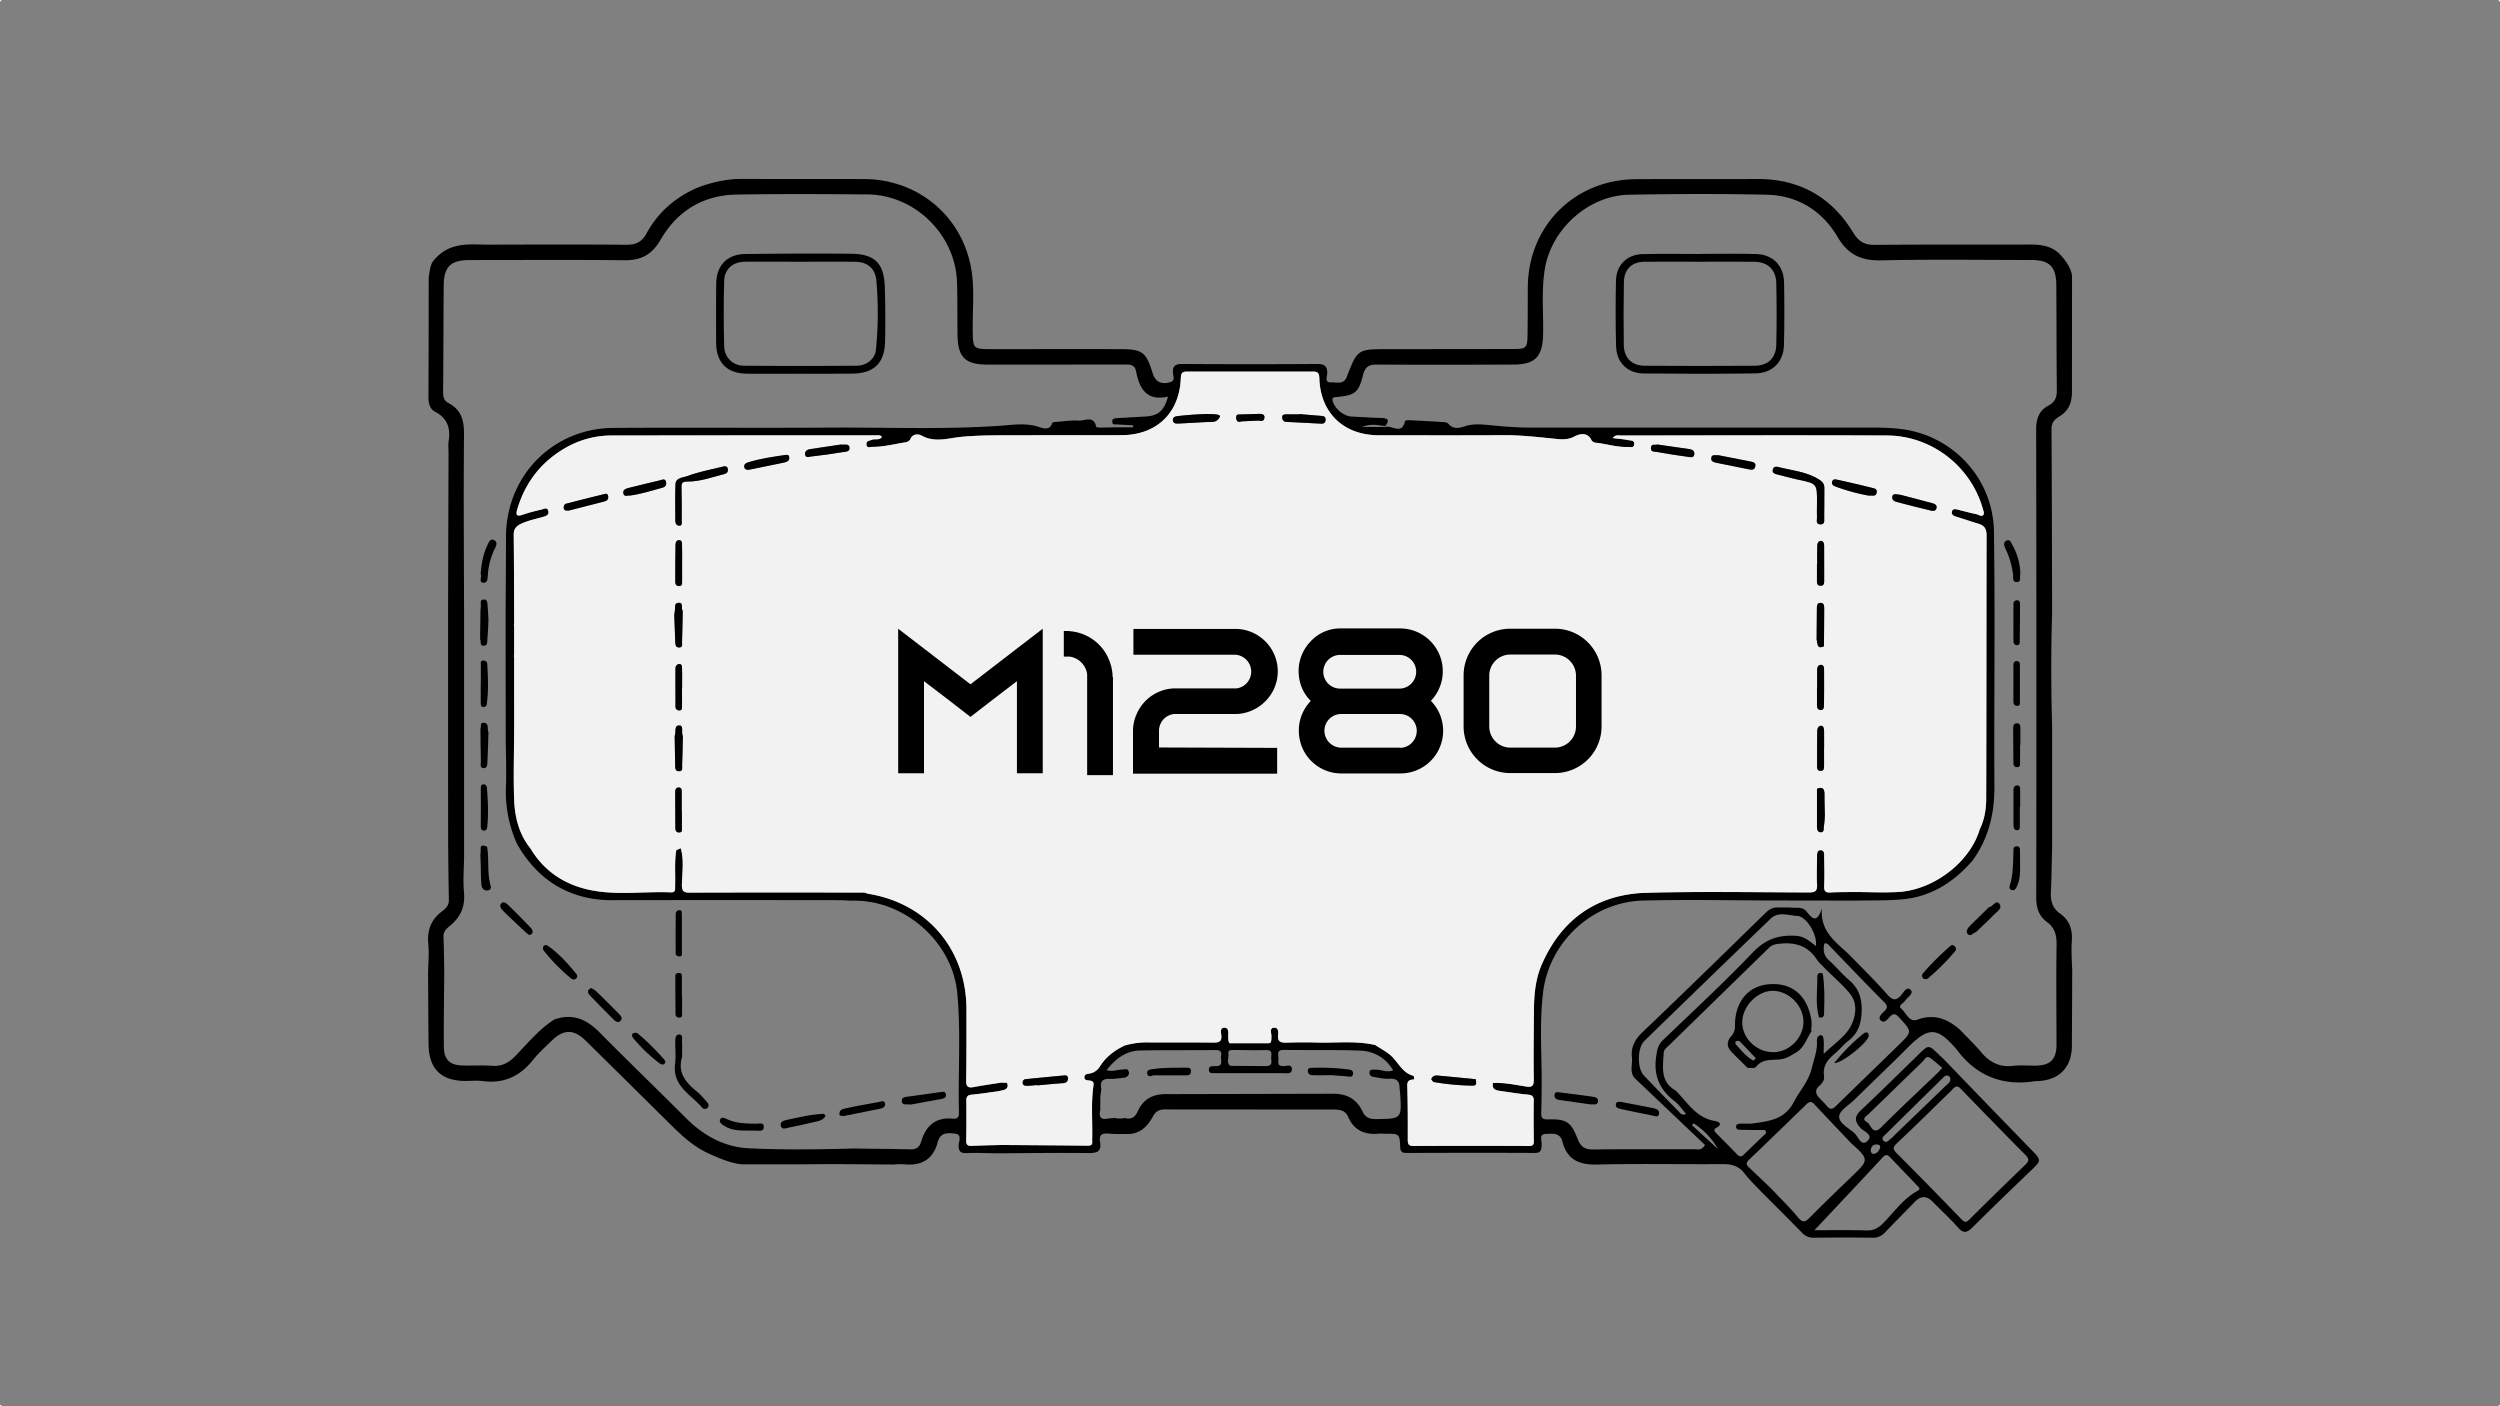 <svg xmlns="http://www.w3.org/2000/svg" viewBox="0 0 1920 1080"><rect x="0" y="0" width="1920" height="1080" fill="#808080" stroke="none"/><defs><style>.cls-1{fill:#010001;}.cls-2{fill:#f2f2f2;}</style></defs><g id="Capa_2" data-name="Capa 2"><g id="Capa_1-2" data-name="Capa 1"><path class="cls-1" d="M1591.15,722.67c.64-8.83-1.76-16-9.07-21.1-5.88-4.14-7.36-9.81-7-16.63.52-11.23.64-22.49.94-33.73q0-46.65,0-93.3c-.84-29.11-.89-58.23,0-87.32-.12-47.12-.18-94.23-.46-141.34,0-4.78,2.55-7.3,5.94-9.36,7.57-4.58,9.87-11,9.75-19.84,0,0,.07-79.56.07-87.15s-7.75-15.85-7.75-15.85c-6.31-7.85-15-9.27-24.44-9.24-39.73.14-79.46-.11-119.18.25-7.86.07-12.46-2.45-16.6-9.26-16.83-27.74-41.68-41.59-74.36-41.34-30.85.22-61.69-.06-92.54.15-47.22.3-82.78,35.88-83.09,82.91-.09,12.34,0,24.68-.21,37-.19,9.75-1.08,10.49-10.69,10.5q-48.5.09-97,.12c-22.86.05-22.92.08-31.16,21.34-2.44,6.34-7.85,3.88-12,4.18-5.15.38-3.15-4.18-3-6.54.26-5.82-2-7.61-7.79-7.58q-51.84.34-103.64,0c-5.66,0-7.5,1.91-7,7.33.21,2.3,1.91,5.5-2.29,6.68-6.89,1.93-11.25-.29-13.4-7.17-5-16-7.81-18.21-24.67-18.25-32.81-.08-65.65,0-98.46,0-14.91,0-14.81-.06-15-14.91-.19-15,1.44-30.21-.87-45.1-6.43-41.64-40.78-70.62-83-70.62,0,0-77.55-.06-94.66-.06s-33.28,6.89-33.28,6.89c-16.83,7.36-30,18.86-38.73,35-3.49,6.45-8.12,8.71-15.45,8.65-35.25-.32-70.51-.16-105.77-.09-14.85,0-30.44-2.69-42.69,12.73-2.53,2.89-3.36,13-3.36,13q0,45.51-.18,91c0,4.67.68,9.28,5.07,11.57,9.49,4.95,12,12.67,10.43,22.63-.46,2.88-.09,5.91-.09,8.87q-.18,59.94-.34,119.88,0,50.34,0,100.67,0,40,.05,80c.16,14.28.24,28.55.55,42.82.09,4-2.08,6.56-4.88,8.58-8.87,6.38-11.93,14.84-10.9,25.63.69,7.3-.06,14.73-.17,22.11.11,18.23.14,36.47.36,54.71.22,18.79,9.59,28,28.33,28.09,4.43,0,9-.5,13.3.08,16.26,2.19,28.7-3.8,38.72-16.41,4.12-5.18,9.17-9.66,13.92-14.31,9.59-9.35,17.27-9.32,26.78.06q30.83,30.39,61.56,60.82c10.16,10.09,20.22,20.27,33.73,26,0,0,16.08,7.77,25.13,7.77h47.84c22.6-.36,45.21.07,67.8.15a61.15,61.15,0,0,1,8.11-.17c13.42,1.4,22.41-3.85,25.88-17.2,1.91-7.35,7.72-7,13-6.38,5.91.63,3.08,5.91,3,8.9-.14,5,1.7,6.22,6.35,6.06,7.86-.27,15.72.09,23.58.18,23.42-.12,46.84-.48,70.27-.19,6.67.07,9.61-1.71,8.41-8.57-.91-5.33,1.49-6.89,6.63-6.37s10.32.24,15.49.31c9.26-.4,14.57-6.37,18.61-13.7,2.21-4,5.09-5.22,9.56-5.17l129.57.1c4.93-.06,8.69,1,10.77,5.79,4.47,10.31,12.69,13.69,23.33,12.72,1.72-.17,3.46.05,5.19.05,10.7,0,10.92,0,11.36,10.32.17,3.77,1.72,4.46,4.94,4.44,32.8-.09,65.62-.19,98.42,0,5.32,0,5-2.83,5.29-6.54.21-2.92-2.4-7.91,3.27-8.07,4.83-.14,10.82-1.28,12.64,5.85,3.56,13.76,12.6,18,26.46,17.66,32.3-.77,64.63-.09,96.94-.33,6.92,0,12.26,1.56,16.58,7.29,3.84,5.07,8.58,9.44,12.94,14.14,10.38,10.41,20.86,20.76,31.13,31.29a11.53,11.53,0,0,0,9.08,3.82c15-.16,30.06-.2,45.08,0a12.24,12.24,0,0,0,9.69-4.22c7.49-7.84,15.18-15.49,22.7-23.27,4.7-4.84,9.22-4.9,13.94,0,6.35,6.51,13.12,12.65,19.1,19.48,4.12,4.71,6.89,4.49,11.17.22,14.64-14.61,29.55-28.95,44.48-43.25,8.85-8.49,8.86-8.28.39-17q-33.72-34.68-67.25-69.53c-12.7-11.51-9.49-12.28-22.67.54-13.44,13.05-26.74,26.25-40.42,39.07-5.13,4.8-5.13,8.32-.47,13.58,2.44,2.79,10.69,5.39,5.09,10.36-4.46,4-6.83-3.63-9.61-6.21-4.4-4.09-12.21-7.7-11.77-13.08.36-4.49,7.43-8.48,11.6-12.58,13.92-13.63,28-27.11,41.79-40.85,15.34-15.24,22-15,36.44,1.7,15.25,20.76,35.59,28.93,61,24.75a12.07,12.07,0,0,1,1.48,0c16.65-.62,26.33-10.55,26.4-27.16q.15-28.8.25-57.59C1591.22,737.82,1590.62,730.21,1591.15,722.67ZM736.48,854.57c.11,3.71-1.48,4.89-4.78,4.57-13.35-1.29-20.72,5.64-24.27,17.69-1.22,4.13-3.66,5.95-8,5.85-14.77-.31-29.54-.43-44.31-.62-26.57.75-53.16,1.09-79.7-.15-19.21-.89-35.16-9.78-48.71-23.35-22.09-22.11-44.6-43.8-66.57-66-9.93-10-20.77-14.52-34.54-9.52-11.76,7.51-20.43,18.34-30,28.15-5,5.08-10.21,7.9-17.54,7.35-7.59-.55-15.26,0-22.88-.23-9.51-.25-14.15-4.43-14.27-14.06-.22-19.43.15-38.86.28-58.3-.17-8.81-.2-17.63-.6-26.44-.2-4.12,2.34-6.33,4.95-8.46,8.2-6.69,11.83-14.83,10.81-25.72-.87-9.22,0-18.6.08-27.9q0-50.74,0-101.48,0-39.47,0-78.94c-.1-47.84-.5-95.68-.07-143.51.1-10.67-2.11-18.8-11.84-23.91-3.56-1.87-4.25-4.8-4.21-8.61.25-27.11.25-54.24.45-81.37.11-14.86,5.23-19.88,20.09-19.9,39.7,0,79.42-.26,119.13.15,12.77.13,20.95-4.64,27.43-15.84,12.72-22,32.55-34.13,58.16-34.59,33.55-.58,67.09-.4,100.64-.11C702.82,149.64,734,180.43,735,217c.39,13.56.19,27.13.4,40.69.25,16.77,6.09,22.33,23,22.33q52.18,0,104.33-.06c4.21,0,8.66-.58,9.78,5.26,2.58,13.29,8.14,23.14,24.52,19.35-2.94,10.84-7.52,14.74-17,15.29q-10.7.62-21.41,1.2c-3.07.18-5.72.63-3.78,4.77l15.35.78c0,.54.05,1.07.08,1.59H854.94c-3.2.07-6.39.19-9.59.18-1.2,0-3.36-.15-3.45-.58-1.9-9.11-8.86-4.42-13.59-4.76-5.36-.38-10.81.48-16.21.89-1.42.11-3.82.28-4,1-1.82,6-7,4-9.83,3.09-10.3-3.5-20.48-1.68-30.76-1-43.59,3-87.25,1.1-130.89,1.38-55.25.36-110.5-.13-165.73.24-36.7.24-67.68,23.44-78.36,57.66a89.66,89.66,0,0,0-3.94,26.94c0,19-.17,38-.26,56.94q0,48.36.08,96.69c.09,12.31.59,24.64.18,36.92a97.24,97.24,0,0,0,8.53,44.42C408.9,668.71,425.45,683.29,449,689a89,89,0,0,0,21.24,2.33q86.64-.12,173.25,0c3.43,0,6.87.25,10.32.4,40-1.32,77.46,31,81.33,70.61C738.08,793,735.7,823.82,736.48,854.57Zm319.94,4.88c-4.8,0-7.94-1.42-10-5.81-4.7-10.13-12.86-13.93-23.88-13.64l-125.72.29c-11-.35-18.56,3.38-23.07,13.29-2,4.4-5,6.52-9.95,5a14.39,14.39,0,0,1-7.37,0c-1.91.18-3.85.22-5.75.56-5.71,1-6.86-1.79-5.66-6.64q0-5.28.08-10.59c.25-1.91.49-3.84.74-5.75-1.14-5.24.58-7.79,6.33-7.58,3.88.14,7.79-.6,11.67-.94,2.37-.89,3.94-2.46,2.89-5s-3.42-1.15-5.2-1.18c-3.56,0-7,1.89-11.65.4,6.92-8.86,14.92-14.87,25.93-15.09,19.16-.39,38.35-.12,57.52-.34,3.52-.05,5.17,1,4.44,4.5-.6,3,2.42,8-4.28,7.88-2.07,0-5.2-.38-5.06,2.71.13,3.62,3.51,2.45,5.76,2.64l50.8,0c2.7-.15,7,1.28,7.17-2.89s-4-2.61-6.32-2.51c-5.78.24-3.66-3.92-4-6.65-.31-2.93-.89-5.84,4-5.78,19.46.28,38.92-.16,58.36.52,10.7.37,19.71,5.16,25.77,15.19-5.14,1.91-9.54-.8-14-.54-1.63.09-3.8-.53-4.14,1.89s1.34,3.52,3.54,3.8c3.9.51,7.86,1.56,11.71,1.29,5.44-.37,7.7,1.78,7.81,6.95,0,1.22.31,2.45.38,3.66C1076.62,859.37,1076.6,859.26,1056.42,859.45Zm-113-50.24c-.43-2.77,1.9-2.83,4-2.82,8.36.08,16.73.27,25.07.06,5.13-.12,3.8,3.42,3.78,6s1.5,5.93-3.58,6.3l-27.59-.16C941.4,816.44,943.94,812.38,943.43,809.21Zm234.66-34.82c-.21,18.25-.41,36.51-.16,54.76.07,5.35-1.75,6-6.39,5.2-8.24-1.35-16.47-3.08-24.92-2.65-1,4.44,1.72,5.57,5.29,6.06,7,1,14.09,2.19,21.17,2.83,3.31.31,4.89,1,4.83,4.69-.15,10.35-.1,20.69.06,31,.06,2.9-.74,3.79-3.73,3.78q-44.34-.17-88.68,0c-3.8,0-4.4-1.55-4.4-4.84,0-13.78.06-27.58-.38-41.35-.15-4.57,2.46-4.6,5.42-5-.22-.92-.27-2.57-.69-2.67-9-2.35-12-11.45-18.45-16.53-3.41-2.66-7.25-4.76-10.88-7.12-14.86-3.46-30-1.48-44.93-1.92-7.63-.22-15.29-.15-22.92.06-4.2.1-7.29-.19-6.77-5.72.19-2.19.46-5.85-2.94-5.75-3.72.12-2.29,3.81-2.18,5.88a24.65,24.65,0,0,1-.28,4.91c-.35,1.26-2.41,1.18-2.41,1.18h-29c-1.84,0-1.45-6.12-1.45-6.12.11-2.35.31-5.81-2.89-5.82-3.6,0-2.67,3.62-2.45,5.73.52,4.8-1.67,5.74-5.94,5.69-16.49-.2-33,0-49.44-.13A61.15,61.15,0,0,0,863.66,803c-7.69,3.68-14.32,8.63-18.89,16a11.8,11.8,0,0,1-9,5.66c-1.53.21-2.94.92-2.94,2.73s1.56,2.21,3.07,2.37c2.3.25,4.43.46,3.91,3.84-2,13.72-.62,27.52-1,41.29-.06,2.35.92,5.08-3.22,5-22.16-.26-44.31-.39-66.48-.55-7.57.2-15.15.34-22.73.68-3.08.15-4.37-.71-4.31-4.06.21-10.28.17-20.57.09-30.85,0-3.12,1.29-4.15,4.36-4.43,6.55-.61,13-1.66,19.59-2.52,1.61-.35,3.25-.63,4.85-1.08s3-1.55,2.94-3.52c-.09-3.32-2.92-1.41-4.33-2.23-7.27,1.17-14.56,2.18-21.79,3.54-4.64.89-5.82-.63-5.75-5.29.31-18.19.25-36.4.22-54.59-.1-46-30.25-81.24-75.55-88.57a20.43,20.43,0,0,1-2.77-.92c-44.74,0-89.49-.11-134.23.07-4.95,0-6.15-1.42-6-6.25.23-9.27,1.71-18.64-.87-27.84l-3.42,1.48c-1.56,9-.58,18.12-.92,27.19-.09,2.31.77,5.38-3.19,5.21-21.3-.88-42.84,2.64-63.87-2.19-18.87-4.34-34.05-14.71-44.14-31.7-8.83-11-12-24.08-12.43-37.59-.63-17.62,0-35.29,0-52.94V504.59a1.33,1.33,0,0,1,0-1.41c0-7.42,0-14.86,0-22.28a1.33,1.33,0,0,1,0-1.41c0-3,0-6,0-8.95-.09-20-.1-40-.32-59.93-.05-4.39,1.94-6.59,5.72-8.36,5.4-2.54,11.2-3.63,16.84-5.26,2.24-.65,4.63-1.46,4.05-4.31-.73-3.54-3.4-1.76-5.32-1.29a134.14,134.14,0,0,0-14.21,3.87c-5,1.84-5.62.06-4.34-4.19,5.95-20,17.7-35.56,35.6-46.27a70.79,70.79,0,0,1,36.55-10.32q101.77-.24,203.53-.14c1.36,0,2.94-.48,4.34,1.27-2,2.86-5.38,1.14-7.82,2.21-1.72.75-4.18.65-4.06,3.41.13,3.32,2.82,2,4.47,2,8.69.05,17.09-2.21,25.59-3.53,1.32-.19,3.13-1.17,3.57-2.26,1.87-4.64,6.46-4.17,8.77-2.89,10.27,5.72,20.7,1.87,30.84.93,16.77-1.55,33.5-1,50.25-1.17,24.18-.18,48.36.06,72.54-.09,26.92-.16,44.41-17,45.43-43.91.15-4,1.27-5,5.08-4.92l95.93,0c4.15-.1,5.23.94,5.37,5.23.81,26.58,18.77,43.64,45.6,43.67,32.06,0,64.14.12,96.22-.05,12.61-.07,25.07,1.35,37.57,2.6,5.47.53,10.76,1.46,16.46-1.57,3.69-2,10.09-3.92,13.23,2.94a4.21,4.21,0,0,0,3,1.8c8.33.84,16.4,3.6,24.86,3.27,1.73-.06,4.39,1.05,4.83-1.84.55-3.45-2.73-3-4.56-3.4-3.69-.79-7.48-1-11.91-1.56,2.11-2.89,4.47-2,6.37-2,68.09-.07,136.19-.3,204.28,0,34.15.15,64.17,23.45,73.5,55.95.45,1.58,1.32,3.79.64,4.81-1.41,2.09-3.56.09-5.32-.28-4.56-1-9.07-2.18-13.58-3.3-2.15-.54-4.89-1.56-5.43,1.52-.46,2.67,2.3,3.32,4.48,4,5.38,1.67,10.72,3.51,16.12,5.12,4.43,1.34,6.09,4.09,6.07,8.74-.15,67.36-.07,134.7-.28,202,0,8.07-1.19,16.18-4.9,23.63-7.26,25.16-35.21,46.91-63,48.37-11.29.61-22.65,0-34,0-5.91.1-11.84,0-17.74.38-4.07.27-5-1.36-4.81-5.12.27-7.14.12-14.3,0-21.46,0-2.28.57-5.83-2.62-5.92s-2.81,3.36-2.84,5.75c-.08,6.9-.4,13.82,0,20.71.29,5.08-1.65,6-6.33,6-41.44-.13-82.91-.83-124.32.24-38,1-65.22,19.83-80.64,54.79C1179.47,751.14,1178.22,762.74,1178.09,774.39Zm121.33,89.73c.44-.45.9-.89,1.36-1.34a56,56,0,0,1,18.66,19.72Zm39.78,22.66c-1.78,1.74-3.23,1.72-5-.1-5.31-5.51-10.7-10.92-16.08-16.34-1.36-1.38-2.38-2.86-.12-4.11,5.52-3,2-4.8-1-5.31-14.34-2.39-21.07-14.33-30.09-23.4-12.05-6.7-9.69-18.09-9.2-28.76.13-2.87,2.72-4.58,4.65-6.44q38.12-37.23,76.26-74.42c2.13-2.11,4.34-2.64,7.15-3,12-1.49,22.27.89,29.38,11.74,1.87,2.83,4.58,5.09,6.91,7.63,6.38,6.37,13.43,12.21,19,19.26s4.22,16.21,1.08,23.11c-4,8.89-13,14.45-21.53,22.77,0-5.31.24-8.22-.06-11.06-.33-3-1.69-4.65-4.65-1.94-.18.94-.36,1.88-.53,2.83.59,7.42-2.21,14-3.9,21.06-2.52,10.38-9.2,17.24-13.65,25.81-7.2,13.83-19,14.86-31.3,16.66-3.14.44-6.4.1-9.6.22-1.69.07-3.75.06-3.58,2.56.14,1.94,1.93,2.11,3.35,2.14,5.41.14,10.83.16,16.24.22,1.17,0,2.52-.49,3.19,1s-.64,2.22-1.44,3C1349.5,876.87,1344.31,881.79,1339.2,886.78Zm-53.43-41.36c3.41,2.59,5.9,6.38,9.1,10-3.21,1.72-4.52-.65-5.81-2q-13.38-13.6-26.55-27.44c-5.2-5.48-5.12-21.19.36-26.52q48.42-47.15,97.1-94c5.89-5.66,13.72-2.33,20.46-2,7.18.39,15.67,15,14.12,23.07-4.68-3.54-8.46-7.36-15.09-7.79-13.41-.88-23.47,2.5-33.21,12.66-22.29,23.31-46,45.24-69.28,67.61-3.69,3.54-4.31,7.51-5,12.37C1269.83,825.74,1274.4,836.68,1285.77,845.42Zm217.06-11c1.94.15,2.9,1.66,4.1,2.89,16.17,16.61,32.27,33.26,48.62,49.69,3.06,3.1,2.83,4.77-.18,7.65q-21.63,20.73-42.84,41.91c-2.71,2.71-3.89,2.13-6.34-.4Q1481.82,910.92,1457,886c-3-3-3.86-4.53-.16-8,14-13.12,27.65-26.71,41.47-40.09C1499.66,836.66,1500.62,834.72,1502.83,834.44Zm-6.68-8.27c1.38.46,1.67,1.65,1.76,2.92-.13,2.27-2,3.29-3.35,4.62l-39.88,38.44a14.51,14.51,0,0,1-2.09,2.06c-1.9,1.18-3.71,4.47-6.12,1.82-2-2.22.74-3.91,2.22-5.37q21.51-21.25,43.12-42.47C1493,827,1494.09,825.48,1496.15,826.17Zm-62.32,35.62c-4.56-2.52-.41-4.56,1.54-6.46q20.67-20.08,41.35-40.17c1.56-1.49,2.73-4.81,5.84-2.53s6,4.89,9.11,7.48c-2.06,2.28-2.81,3.22-3.67,4-14.39,13.82-29,27.45-43.12,41.53C1438,872.59,1437.08,863.6,1433.83,861.79ZM1444,881.35c-.9,2.38-2.19,4.59-4.94,4.78-1.66.11-2.54-1.42-2.3-3.08.37-2.38,1.69-4.1,4.33-4.09C1442.53,879,1444.11,879.21,1444,881.35Zm1.87,7.52c2.42-2.59,3.8-2.13,5.87.06,6.77,7.17,13.69,14.21,20.45,21.4,1.11,1.17,3.48,2.65.35,4.35-11.11,6.05-18,16.57-26.74,25.18-3.62,3.55-7,5.26-12.25,5.11-14.18-.42-28.38-.15-40.08-.15C1410.57,926.63,1428.32,907.84,1445.89,888.87Zm-24.74-11.45c14.59,13.25,14.55,13.19.5,26.65C1411,914.28,1400.36,924.49,1390,935c-3.46,3.53-5.35,4.49-9.06,0-6.59-7.89-14-15.09-21.08-22.58l-17-16.23c-2-2-1.73-3.48.33-5.45q22.11-21.13,44-42.52c2.11-2.06,3.82-2.73,6.13-.25C1402.56,857.86,1411.87,867.63,1421.15,877.42Zm37.1-74.91c-16,15.68-32.2,31.17-48.17,46.88-2.67,2.62-4.52,3.11-7,0-1.85-2.29-4.1-4.23-6.06-6.44-2.62-3-3.33-5.88.15-8.91,2.28-2,4.19-4.56,3.72-7.7-1.13-7.59,2.71-12.49,8.09-17,3.78-3.14,6.89-7.11,10.74-10.12,7.69-6,9.85-13.63,10.06-23.2s-2.32-17.07-9.69-23.32c-5.42-4.61-9.91-10.28-15.24-15-4.26-3.79-4.82-8-3.74-13,2.17-.74,3,.74,4,1.73,14,14.49,27.93,29.13,42.17,43.43,3.19,3.21,1.82,4.89-.5,7.16-1.91,1.88-4.71,4.4-2.31,6.72s5-.61,6.69-2.55c2.83-3.24,4.6-2.86,7.51.32C1468.5,792.33,1468.74,792.26,1458.25,802.51ZM1579.46,726c-.42,25.39-.09,50.8-.07,76.21,0,11.41-4.69,16.08-16.17,16.21-5.67.06-11.42-.52-17,.15-10.33,1.26-18-2.55-24.54-10.32-5.21-6.2-11.13-11.82-16.73-17.7-9.48-8.12-19.55-12.18-32.35-7.44-6.29,2.33-8.64-5.15-12.38-8.41-3-2.6,1.78-4.15,2.94-6.23.23-.43.69-.69,1-1.08,1.75-2.21,5.63-4.77,3.19-7.2-2.77-2.74-5.22,1.5-6.76,3.44-4.34,5.53-7.16,4.75-11.63-.36-9.19-10.5-19.25-20.24-28.94-30.28-10-9.44-22.19-17.5-20.83-35.26-4,12.13-7.64,7.38-11.94,2.13-3.16-3.84-8.24-2.25-12.49-2.93l-9.47,0c-4-.18-6.81,1.71-9.63,4.45-31.33,30.59-62.63,61.23-94.33,91.44-5.91,5.65-8.89,11.48-8,19.37.65,5.51-2.32,11.64,2.73,16.4l53.43,50.77c-3,4.51-5.5,3.25-7.41,3.26-26.08.09-52.17-.16-78.26.19-6.71.11-9.9-2.07-12.31-8.38-5-13-8.77-15.14-22.85-14.74-4.06.12-5.14-1.17-5-5,.31-7.85.28-15.72.38-23.59-.06-22.86-1.7-45.78,1-68.57,4.53-38.79,37.42-69.8,76.64-70.88,34.18-.93,68.42-.12,102.64-.07h7.5l54.75.09c11.51-.28,23.1.09,34.55-1,22.18-2,39.57-13.34,53.9-29.86,12.07-16.83,16.77-35.61,16.67-56.27-.33-65.37.6-130.73-.33-196.09-.56-40.83-31.11-73.32-69.83-78.75-9.33-1.31-18.68-1.33-28-1.33q-129.88,0-259.77,0c-10.58,0-21.18-1.08-31.73-2.06-6-.55-11.69-.79-17.49,1.21-4.23,1.45-8.67,2.15-12.21-2.09a5.15,5.15,0,0,0-3.34-1.23q-13.29-.86-26.58-1.49c-1.15-.06-3.27.2-3.36.65-2.3,11.05-10.21,2.92-15.19,4.53h-17.73c7.33-2.87,12.55-1.14,17.73-.68,3.44-4.24,2.48-6.09-3-6.22-7.63-.16-15.26-.71-22.9-1.08-6-.3-12.82-6-14.39-11.74-.89-3.17.87-3.05,3-3.26,14-1.33,16.78-3.23,20.21-16.74,1.55-6.21,4.19-8.24,10.55-8.19,35,.25,70.08.16,105.1,0,16.68-.08,22.27-6.12,22.67-23s-1.48-34,1.42-50.95c5.25-30.48,33.68-55.92,64.56-56.48,35.27-.64,70.58-.81,105.84,0,23.54.56,42.42,12.19,54.21,32.25,8.14,13.82,18.23,18.49,33.75,18.15,38.23-.84,76.49-.31,114.73-.27,14.52,0,19.55,5,19.64,19.53.18,26.89.12,53.78.4,80.67.05,5.25-1.51,9-6.21,11.49-7.42,3.86-9.67,10.09-9.67,18.31q.32,179.87.07,359.69c0,7.79,1.91,14.06,8.17,18.67S1579.59,718.46,1579.46,726Z"/><path class="cls-2" d="M1519.62,402.28c-5.4-1.61-10.74-3.45-16.12-5.12-2.18-.67-4.94-1.32-4.48-4,.54-3.08,3.28-2.06,5.43-1.52,4.51,1.12,9,2.34,13.58,3.3,1.76.37,3.91,2.37,5.32.28.68-1-.19-3.23-.64-4.81-9.33-32.5-39.35-55.8-73.5-55.95-68.09-.3-136.19-.07-204.28,0-1.9,0-4.26-.86-6.37,2,4.43.53,8.22.77,11.91,1.56,1.83.38,5.11-.05,4.56,3.4-.44,2.89-3.1,1.78-4.83,1.84-8.46.33-16.53-2.43-24.86-3.27a4.21,4.21,0,0,1-3-1.8c-3.14-6.86-9.54-4.9-13.23-2.94-5.7,3-11,2.1-16.46,1.57-12.5-1.25-25-2.67-37.57-2.6-32.08.17-64.16.09-96.22.05-26.83,0-44.79-17.09-45.6-43.67-.14-4.29-1.22-5.33-5.37-5.23l-95.93,0c-3.81-.06-4.93.92-5.08,4.92-1,26.89-18.51,43.75-45.43,43.91-24.18.15-48.36-.09-72.54.09-16.75.12-33.48-.38-50.25,1.17-10.14.94-20.57,4.79-30.84-.93-2.31-1.28-6.9-1.75-8.77,2.89-.44,1.09-2.25,2.07-3.57,2.26-8.5,1.32-16.9,3.58-25.59,3.53-1.65,0-4.34,1.28-4.47-2-.12-2.76,2.34-2.66,4.06-3.41,2.44-1.07,5.82.65,7.82-2.21-1.4-1.75-3-1.27-4.34-1.27q-101.76,0-203.53.14a70.79,70.79,0,0,0-36.55,10.32c-17.9,10.71-29.65,26.3-35.6,46.27-1.28,4.25-.68,6,4.34,4.19a134.14,134.14,0,0,1,14.21-3.87c1.92-.47,4.59-2.25,5.32,1.29.58,2.85-1.81,3.66-4.05,4.31-5.64,1.63-11.44,2.72-16.84,5.26-3.78,1.77-5.77,4-5.72,8.36.22,20,.23,40,.32,59.93,0,3,0,6,0,8.95a1.33,1.33,0,0,0,0,1.41c0,7.42,0,14.86,0,22.28a1.33,1.33,0,0,0,0,1.41v56.33c-.07,17.65-.66,35.32,0,52.94.48,13.51,3.6,26.61,12.43,37.59,10.09,17,25.27,27.36,44.14,31.7,21,4.83,42.57,1.31,63.87,2.19,4,.17,3.1-2.9,3.19-5.21.34-9.07-.64-18.16.92-27.19l3.42-1.48c2.58,9.2,1.1,18.57.87,27.84-.1,4.83,1.1,6.27,6,6.25,44.74-.18,89.49-.09,134.23-.07a20.43,20.43,0,0,0,2.77.92C712,693.73,742.13,729,742.23,775c0,18.19.09,36.4-.22,54.59-.07,4.66,1.11,6.18,5.75,5.29,7.23-1.36,14.52-2.37,21.79-3.54,1.41.82,4.24-1.09,4.33,2.23.06,2-1.2,3-2.94,3.52s-3.24.73-4.85,1.08c-6.54.86-13,1.91-19.59,2.52-3.07.28-4.37,1.31-4.36,4.43.08,10.28.12,20.57-.09,30.85-.06,3.35,1.23,4.21,4.31,4.06,7.58-.34,15.16-.48,22.73-.68,22.17.16,44.32.29,66.48.55,4.14,0,3.16-2.69,3.22-5,.37-13.77-1-27.57,1-41.29.52-3.38-1.61-3.59-3.91-3.84-1.51-.16-3.08-.42-3.07-2.37s1.41-2.52,2.94-2.73a11.8,11.8,0,0,0,9-5.66c4.57-7.33,11.2-12.28,18.89-16a61.15,61.15,0,0,1,18.94-2.41c16.47.09,32.95-.07,49.44.13,4.27,0,6.46-.89,5.94-5.69-.22-2.11-1.15-5.76,2.45-5.73,3.2,0,3,3.47,2.89,5.82,0,0-.39,6.12,1.45,6.12h29s2.06.08,2.41-1.18a24.65,24.65,0,0,0,.28-4.91c-.11-2.07-1.54-5.76,2.18-5.88,3.4-.1,3.13,3.56,2.94,5.75-.52,5.53,2.57,5.82,6.77,5.72,7.63-.21,15.29-.28,22.92-.06,15,.44,30.07-1.54,44.93,1.92,3.63,2.36,7.47,4.46,10.88,7.12,6.49,5.08,9.41,14.18,18.45,16.53.42.1.47,1.75.69,2.67-3,.41-5.57.44-5.42,5,.44,13.77.43,27.57.38,41.35,0,3.29.6,4.87,4.4,4.84q44.34-.2,88.68,0c3,0,3.79-.88,3.73-3.78-.16-10.34-.21-20.68-.06-31,.06-3.64-1.52-4.38-4.83-4.69-7.08-.64-14.12-1.87-21.17-2.83-3.57-.49-6.31-1.62-5.29-6.06,8.45-.43,16.68,1.3,24.92,2.65,4.64.77,6.46.15,6.39-5.2-.25-18.25,0-36.51.16-54.76.13-11.65,1.38-23.25,6.11-34,15.42-35,42.64-53.81,80.64-54.79,41.41-1.07,82.88-.37,124.32-.24,4.68,0,6.62-.93,6.33-6-.4-6.89-.08-13.81,0-20.71,0-2.39-.37-5.84,2.84-5.75s2.58,3.64,2.62,5.92c.17,7.16.32,14.32,0,21.46-.15,3.76.74,5.39,4.81,5.12,5.9-.37,11.83-.28,17.74-.38,11.32,0,22.68.62,34,0,27.78-1.46,55.73-23.21,63-48.37,3.71-7.45,4.87-15.56,4.9-23.63.21-67.34.13-134.68.28-202C1525.71,406.37,1524.05,403.62,1519.62,402.28ZM464.3,385.08l-27.64,7.08c-1.52-.22-3.29.42-3.67-1.71-.31-1.65.31-3.23,1.82-3.63,10-2.61,20-5.09,30-7.53,1.49-.36,2.19.7,2.32,2.12C467.29,383.5,466.21,384.59,464.3,385.08Zm44.4-10.52c-8.25,2.27-16.42,4.88-24.67,6-2-.26-4.55,1.34-5.24-1.49s1.7-3.75,3.88-4.3c8.06-2,16.12-4,24.21-5.88,1.61-.37,4.07-1.81,4.66,1.41C512,372.47,511.1,373.9,508.7,374.56Zm9.59,94.74c.48-2.39-.91-6.24,2.93-6.36,4.09-.13,1.54,4.36,3.14,6.21-.18,8.06-.3,16.12-.56,24.16,0,1.51.69,3.77-2,3.94s-3.11-1.8-3.19-3.91q-.4-10.59-.78-21.2C518,471.19,518.11,470.23,518.29,469.3Zm5.55-22.39c0,1.41,0,3.11-2.07,3.2S518.6,449,518.61,447c0-9.56,0-19.13.18-28.7,0-1.78.92-3.66,3-3.45,2.25.22,2,2.52,2,4.1.14,4.65.05,9.34.05,14S523.9,442.24,523.84,446.91Zm-.1,95.49c0,1.33.15,3.27-2,3.23a2.76,2.76,0,0,1-3-2.7c0-9.85-.1-19.7,0-29.56,0-1.76,1.25-3.54,3.26-3.33,1.81.18,1.74,2.16,1.77,3.53.09,4.93,0,9.85,0,14.78h-.11C523.78,533,523.84,537.72,523.74,542.4Zm-2,96.93c-2.25.13-3-1.29-3.05-3.25-.06-9.33-.13-18.65-.12-28,0-1.85.74-3.48,3-3.29,2,.17,2,2,2,3.37.07,4.92,0,9.82,0,14.74h.13c0,4.16.06,8.34,0,12.52C523.63,637,524.49,639.15,521.72,639.33Zm2.15-51.22c-.06,1.72.74,4.34-2.55,4.18-2.83-.14-2.75-2.33-2.8-4.29-.16-7.61-.26-15.23-.38-22.83,1.36-2.78-.86-8.33,3.82-8,3.33.2,1,5.52,2.5,8.16C524.29,572.89,524.15,580.51,523.87,588.11Zm32.23-224c-9.26,2.32-18.39,5.79-28,5.69-4.45-.05-4.77,1.55-4.68,5,.21,8.38.23,16.75.16,25.1,0,1.44.64,4-2.1,3.8-2-.12-2.79-1.87-2.8-3.75,0-9.35-.27-18.72.1-28.06.19-5.13,6-5.12,8.89-6.2,9.13-3.43,18.88-5.17,28.39-7.55,1.94-.15,2.87.63,3,2.49C559.16,362.72,558.11,363.6,556.1,364.12Zm46.09-8.89c-8.85,1.82-17.68,3.66-26.52,5.45-1.84.38-3.74.06-4.09-2s1.2-3.05,3-3.6c9.38-2.89,19.07-4.26,28.74-5.69,1.56-.22,3,.05,2.83,2.78C605.94,354,604.22,354.81,602.19,355.23Zm44.82-8c-8,1.39-16.06,2.44-24.12,3.36-1.59.18-4.36,1.36-4.6-1.84-.16-2.35,1.72-3.49,3.78-3.82,8-1.27,16.06-2.42,23.69-3.54,2.67.55,6.17-1.16,6.64,2.3S649.07,346.9,647,347.26ZM816.45,831.85c-6.61.46-13.21,1.12-19.8,1.72a2.3,2.3,0,0,0,0-.26c-2.68.21-5.38.52-8.07.58-1.44,0-3.06-.25-3.17-2.24a2.56,2.56,0,0,1,2.62-2.89q14.64-1.46,29.29-2.83c1.61-.14,3,.32,2.89,2.35C820.05,830.59,818.88,831.67,816.45,831.85ZM926.57,324.13c-7.11.34-14.21.81-21.3,1.15-2,.09-4.24.14-4.52-2.51-.22-2.12,1.44-2.89,3.3-3.18,0,0,33.47-3.8,32.92.21C934.78,325,930.5,324,926.57,324.13ZM966.72,323l-13.17.61c-1.8.74-3.52.5-4.06-1.73-.34-1.47-.14-3.57,1.6-3.53l16.51-.5c1.73,0,3.7.53,3.5,2.84C970.86,323.39,968.9,323.65,966.72,323Zm47.89,2.36c-8.87-.45-17.73-.92-26.59-1.34a3.15,3.15,0,0,1-3.23-3.31c-.18-2.57,1.8-2.46,3.55-2.48H998a1.66,1.66,0,0,1,0-.22c5.64.49,11.29,1,17,1.42,2.06.14,3.18.8,3.08,3.07S1016.58,325.45,1014.61,325.36Zm116.47,508.4a187.33,187.33,0,0,1-29.9-2.77c-.75-.14-1.3-1.4-2-2.14,1.48-3.73,4.65-2.83,7.45-2.59,8.92.8,17.82,1.7,26.74,2.56C1133.6,830.94,1134.61,833.79,1131.08,833.76ZM1301.2,349c-.43,2.92-3,2.09-4.73,1.85-8-1.11-16-2.28-23.88-3.75-1.77-.32-5,.26-4.65-3.27s3.39-1.65,4.91-2.46c8.3,1.19,16.3,2.33,24.29,3.5C1299.51,345.17,1301.61,346.13,1301.2,349Zm46.89,9.07c-.53,3-2.67,2.9-5.07,2.41q-12.23-2.55-24.46-4.93c-2.31-.46-4.74-1-4.28-3.9s3-1.7,5.35-2c8,1.56,16.39,3.14,24.77,4.85C1346.28,354.86,1348.59,355.21,1348.09,358Zm33,10.4c-5.51-1.17-10.93-2.74-16.42-4.08-2.1-.51-3.88-1.33-3.18-3.91.58-2.19,2.49-2.22,4.21-1.78,10.62,2.73,21.79,3.58,31.41,9.71,2.62,1.67,3.94,3.5,3.92,6.46,0,7.63.06,15.26-.09,22.88,0,2,.6,5-2.74,5-4,0-2.71-3.35-2.8-5.54-.16-3.69,0-7.38,0-11.07C1395.47,371.42,1395.46,371.48,1381.13,368.43Zm14.52,50.31c.08-1.71,1.11-3.6,3.14-3.34,1.51.17,2.12,2,2.14,3.45q.1,14,0,28c0,1.57-.55,2.89-2.45,3-2.2.13-3.09-1.05-3.09-3.11V433.47h.16C1395.59,428.57,1395.47,423.65,1395.65,418.74Zm-.46,72.54c.06-7.86.15-15.72.19-23.58,0-2.31,0-4.91,3.13-4.7,2.52.16,2.52,2.67,2.52,4.61,0,9.57-.12,19.15-.19,28.73C1395.12,498.93,1396.1,494.05,1395.19,491.28Zm5.66,97.54c0,1.85-.59,3.45-3,3.2-1.89-.19-2.37-1.56-2.37-3.13,0-9.09,0-18.19.15-27.29,0-2,.79-4.34,3.1-4.21,1.83.12,2.13,2.43,2.16,4.14.07,4.43,0,8.86,0,13.27h-.06C1400.88,579.48,1400.93,584.15,1400.85,588.82Zm0-47.09c0,1.62-.31,3.74-2.65,3.59-2-.14-2.76-1.69-2.73-3.68.06-4.44,0-8.89,0-13.32h.12c0-4.69-.06-9.37,0-14.06,0-1.82.86-3.63,2.86-3.67,2.32-.06,2.47,2.15,2.47,3.78Q1401,528.05,1400.82,541.73Zm-.09,93.11c-.29,1.64.42,4.59-2.62,4.32-2.44-.2-2.65-2.55-2.67-4.56q0-14.39,0-28.77c4.27-1.77,5.78,0,5.78,4.23,0,5.34.2,10.66.31,16A85.59,85.59,0,0,1,1400.73,634.84Zm40.57-256.69c-.68,3.81-3.75,2-6.06,2.49a150.33,150.33,0,0,1-25.22-6.88c-1.58-.55-3.45-1.48-3-3.61.67-2.85,3.25-1.9,4.86-1.54,8.82,1.89,17.59,4,26.35,6.16C1440,375.18,1441.73,375.84,1441.3,378.15Zm45.91,12.15c-.57,2.23-2.51,2.23-4.17,1.83-8.8-2.11-17.58-4.29-26.32-6.63-1.83-.49-3.89-1.51-3.42-4.08s2.43-1.83,6.21-1.43c7,1.83,16,4.13,25,6.6C1486.1,387,1487.79,388.09,1487.21,390.3Z"/><path class="cls-1" d="M1401,397.71c0,2,.6,5-2.74,5-4,0-2.71-3.35-2.8-5.54-.16-3.69,0-7.38,0-11.07.07-14.7.06-14.64-14.27-17.69-5.51-1.17-10.93-2.74-16.42-4.08-2.1-.51-3.88-1.33-3.18-3.91.58-2.19,2.49-2.22,4.21-1.78,10.62,2.73,21.79,3.58,31.41,9.71,2.62,1.67,3.94,3.5,3.92,6.46C1401.06,382.46,1401.13,390.09,1401,397.71Z"/><path class="cls-1" d="M937,319.8c-2.19,5.19-6.47,4.15-10.4,4.33-7.11.34-14.21.81-21.3,1.15-2,.09-4.24.14-4.52-2.51-.22-2.12,1.44-2.89,3.3-3.18C904.05,319.59,937.52,315.79,937,319.8Z"/><path class="cls-1" d="M559,360.64c.13,2.08-.92,3-2.93,3.48-9.26,2.32-18.39,5.79-28,5.69-4.45-.05-4.77,1.55-4.68,5,.21,8.38.23,16.75.16,25.1,0,1.44.64,4-2.1,3.8-2-.12-2.79-1.87-2.8-3.75,0-9.35-.27-18.72.1-28.06.19-5.13,6-5.12,8.89-6.2,9.13-3.43,18.88-5.17,28.39-7.55C558,358,558.91,358.78,559,360.64Z"/><path class="cls-1" d="M971.1,320.69c-.24,2.7-2.2,3-4.38,2.31l-13.17.61c-1.8.74-3.52.5-4.06-1.73-.34-1.47-.14-3.57,1.6-3.53l16.51-.5C969.33,317.88,971.3,318.38,971.1,320.69Z"/><path class="cls-1" d="M523.8,493.31c0,1.51.69,3.77-2,3.94s-3.11-1.8-3.19-3.91q-.4-10.59-.78-21.2c.14-.95.25-1.91.43-2.84.48-2.39-.91-6.24,2.93-6.36,4.09-.13,1.54,4.36,3.14,6.21C524.18,477.21,524.06,485.27,523.8,493.31Z"/><path class="cls-1" d="M1441.3,378.15c-.68,3.81-3.75,2-6.06,2.49a150.33,150.33,0,0,1-25.22-6.88c-1.58-.55-3.45-1.48-3-3.61.67-2.85,3.25-1.9,4.86-1.54,8.82,1.89,17.59,4,26.35,6.16C1440,375.18,1441.73,375.84,1441.3,378.15Z"/><path class="cls-1" d="M1348.09,358c-.53,3-2.67,2.9-5.07,2.41q-12.23-2.55-24.46-4.93c-2.31-.46-4.74-1-4.28-3.9s3-1.7,5.35-2c8,1.56,16.39,3.14,24.77,4.85C1346.28,354.86,1348.59,355.21,1348.09,358Z"/><path class="cls-1" d="M606.13,352.18c-.19,1.85-1.91,2.63-3.94,3.05-8.85,1.82-17.68,3.66-26.52,5.45-1.84.38-3.74.06-4.09-2s1.2-3.05,3-3.6c9.38-2.89,19.07-4.26,28.74-5.69C604.86,349.18,606.31,349.45,606.13,352.18Z"/><path class="cls-1" d="M1487.21,390.3c-.57,2.23-2.51,2.23-4.17,1.83-8.8-2.11-17.58-4.29-26.32-6.63-1.83-.49-3.89-1.51-3.42-4.08s2.43-1.83,6.21-1.43c7,1.83,16,4.13,25,6.6C1486.1,387,1487.79,388.09,1487.21,390.3Z"/><path class="cls-1" d="M508.7,374.56c-8.25,2.27-16.42,4.88-24.67,6-2-.26-4.55,1.34-5.24-1.49s1.7-3.75,3.88-4.3c8.06-2,16.12-4,24.21-5.88,1.61-.37,4.07-1.81,4.66,1.41C512,372.47,511.1,373.9,508.7,374.56Z"/><path class="cls-1" d="M523.86,432.92c0,4.66,0,9.32,0,14,0,1.41,0,3.11-2.07,3.2S518.6,449,518.61,447c0-9.56,0-19.13.18-28.7,0-1.78.92-3.66,3-3.45,2.25.22,2,2.52,2,4.1C524,423.57,523.86,428.26,523.86,432.92Z"/><path class="cls-1" d="M464.3,385.08l-27.64,7.08c-1.52-.22-3.29.42-3.67-1.71-.31-1.65.31-3.23,1.82-3.63,10-2.61,20-5.09,30-7.53,1.49-.36,2.19.7,2.32,2.12C467.29,383.5,466.21,384.59,464.3,385.08Z"/><path class="cls-1" d="M1301.2,349c-.43,2.92-3,2.09-4.73,1.85-8-1.11-16-2.28-23.88-3.75-1.77-.32-5,.26-4.65-3.27s3.39-1.65,4.91-2.46c8.3,1.19,16.3,2.33,24.29,3.5C1299.51,345.17,1301.61,346.13,1301.2,349Z"/><path class="cls-1" d="M647,347.26c-8,1.39-16.06,2.44-24.12,3.36-1.59.18-4.36,1.36-4.6-1.84-.16-2.35,1.72-3.49,3.78-3.82,8-1.27,16.06-2.42,23.69-3.54,2.67.55,6.17-1.16,6.64,2.3S649.07,346.9,647,347.26Z"/><path class="cls-1" d="M1018,322.5c-.11,2.3-1.44,2.95-3.41,2.86-8.87-.45-17.73-.92-26.59-1.34a3.15,3.15,0,0,1-3.23-3.31c-.18-2.57,1.8-2.46,3.55-2.48H998a1.66,1.66,0,0,1,0-.22c5.64.49,11.29,1,17,1.42C1017,319.57,1018.12,320.23,1018,322.5Z"/><path class="cls-1" d="M1131.08,833.76a187.33,187.33,0,0,1-29.9-2.77c-.75-.14-1.3-1.4-2-2.14,1.48-3.73,4.65-2.83,7.45-2.59,8.92.8,17.82,1.7,26.74,2.56C1133.6,830.94,1134.61,833.79,1131.08,833.76Z"/><path class="cls-1" d="M1401,446.85c0,1.57-.55,2.89-2.45,3-2.2.13-3.09-1.05-3.09-3.11V433.47h.16c0-4.9-.12-9.82.06-14.73.08-1.71,1.11-3.6,3.14-3.34,1.51.17,2.12,2,2.14,3.45Q1401,432.85,1401,446.85Z"/><path class="cls-1" d="M1401.49,626a85.59,85.59,0,0,1-.76,8.8c-.29,1.64.42,4.59-2.62,4.32-2.44-.2-2.65-2.55-2.67-4.56q0-14.39,0-28.77c4.27-1.77,5.78,0,5.78,4.23C1401.16,615.4,1401.38,620.72,1401.49,626Z"/><path class="cls-1" d="M1401,467.61c0,9.57-.12,19.15-.19,28.73-5.72,2.59-4.74-2.29-5.65-5.06.06-7.86.15-15.72.19-23.58,0-2.31,0-4.91,3.13-4.7C1401,463.16,1401,465.67,1401,467.61Z"/><path class="cls-1" d="M1306,195c14.28,0,28.58-.33,42.86.1,12.72.37,21.06,8.93,21.31,21.74q.46,24-.08,48c-.3,13.06-8.76,21.76-22,21.93-28.58.39-57.16.34-85.74.05-12.5-.12-20.88-8.42-21.2-20.86-.44-16.73-.43-33.5-.1-50.24.24-12.19,8.41-20.29,20.59-20.57,14.78-.34,29.56-.09,44.35-.09Zm-.1,6c-14.31,0-28.63-.1-42.94,0-9.71.1-15.65,5.83-15.81,15.65-.27,16-.33,32.07-.08,48.1.16,10.18,6.05,16.08,16.2,16.15q42.2.3,84.39,0c10.13-.07,16.29-6,16.52-16.08q.54-23.67,0-47.37c-.2-10.34-6.51-16.3-16.88-16.43C1333.57,200.86,1319.75,201,1305.93,201Z"/><path class="cls-1" d="M1551.41,572.45c0,4.18.12,8.37-.06,12.54-.08,1.67.78,4.38-2.55,4.18-2.4-.14-2.5-2-2.51-3.77-.09-8.86-.11-17.72-.18-26.58,0-2.1,1-3.35,3-3.35,2.36,0,2.53,1.93,2.55,3.69,0,4.43,0,8.86,0,13.29Z"/><path class="cls-1" d="M1517.67,715.74c-2.16.77-4.47,3.89-6.45,1.61s.31-5,2.26-6.88c4.65-4.59,9.33-9.14,14-13.71,3-.39,5.38-5.82,7.83-2.9,3.11,3.7-1.73,6.31-4.07,8.74C1526.87,707.13,1522.21,711.38,1517.67,715.74Z"/><path class="cls-1" d="M1551.64,440.94c-.91,1.88,1.27,5.93-2.76,6.08-3.55.14-2.58-3.62-2.86-5.79a64.3,64.3,0,0,0-5.75-19.69c-1.13-2.34-2.08-5.14.83-6.41,2.72-1.19,3.51,1.78,4.53,3.66A46.9,46.9,0,0,1,1551.64,440.94Z"/><path class="cls-1" d="M1546.31,524.24c0-4.4,0-8.8,0-13.2,0-1.49.18-3.08,2.08-3.32,2.38-.3,2.9,1.4,2.9,3.23,0,9.29,0,18.57,0,27.86,0,1.32.25,3.2-1.89,3.29s-3.11-1.12-3.11-3.19V524.24Z"/><path class="cls-1" d="M1551.38,662.93c.2,6.14.23,12.29-2.45,18-.74,1.58-1.73,3.19-3.85,2.64-2.46-.63-1.8-2.82-1.37-4.23,2.48-8.11,2.27-16.46,2.6-24.77.07-1.89-.4-4.52,2.27-4.66,3.39-.18,2.6,2.91,2.75,4.9C1551.53,657.52,1551.38,660.23,1551.38,662.93Z"/><path class="cls-1" d="M1551.23,619.94c0,4.68.07,9.35,0,14,0,1.59.18,3.91-2.4,3.67-2.11-.19-2.48-2.09-2.49-3.92,0-9.11,0-18.22,0-27.32,0-1.73.8-2.93,2.42-3.14,2.52-.33,2.69,1.64,2.72,3.4.06,4.43,0,8.86,0,13.29Z"/><path class="cls-1" d="M1546.32,477.27c0-4.44,0-8.88,0-13.32a2.67,2.67,0,0,1,2.6-2.95c2-.15,2.45,1.42,2.45,2.95q0,14.06-.2,28.11c0,1.37.13,3.27-1.89,3.41-2.22.16-2.91-1.53-2.93-3.4C1546.28,487.14,1546.32,482.21,1546.32,477.27Z"/><path class="cls-1" d="M614.34,287c-13.55,0-27.11.09-40.66,0C558.31,286.85,550,278.51,550,263c-.08-15-.1-30.06.06-45.09.15-14.11,8.33-22.66,22.44-22.83,27.11-.31,54.23-.45,81.33-.18,17.91.18,25.06,7.3,25.68,25.1.48,14,.53,28.09.23,42.13-.37,16.86-8.59,24.68-25.42,24.8C641,287.07,627.65,287,614.34,287Zm.12-86c-14.07,0-28.13-.12-42.19,0-9.37.1-15.82,5.53-16.09,14.63-.48,16.76-.44,33.55,0,50.31.2,8.66,6.62,14.86,15.27,14.93q43.29.35,86.59,0c7.53-.05,14-5.26,14.66-12.16a284.26,284.26,0,0,0,.36-53.15c-.88-9.56-6.87-14.4-16.38-14.52C642.58,200.85,628.52,201,614.46,201Z"/><path class="cls-1" d="M369.12,441c.59-8.36,2.1-16,5.57-23.1,1-2,2.05-4.46,4.81-3.08,2.52,1.25,1.91,3.76.9,5.78a52.8,52.8,0,0,0-5.67,20.27c-.18,2.54.11,7.16-3.82,6.63C367.35,447,370.42,442.8,369.12,441Z"/><path class="cls-1" d="M368.94,475v-3c.1-2.2.07-4.41.34-6.58.24-1.91-1.16-5.07,2.36-5,3.09,0,2.62,3.12,2.85,5.12.42,3.63.45,7.31.65,11-.26,4.91-.37,9.84-.85,14.74-.17,1.72.26,4.41-2.53,4.65-3.77.31-2-3.19-3-4.81,0-.52,0-1,0-1.57,0-1.25,0-2.51,0-3.77Q368.87,480.4,368.94,475Z"/><path class="cls-1" d="M1400.94,574.8h-.06c0,4.68,0,9.35,0,14,0,1.85-.59,3.45-3,3.2-1.89-.19-2.37-1.56-2.37-3.13,0-9.09,0-18.19.15-27.29,0-2,.79-4.34,3.1-4.21,1.83.12,2.13,2.43,2.16,4.14C1401,566,1400.94,570.39,1400.94,574.8Z"/><path class="cls-1" d="M1400.82,541.73c0,1.62-.31,3.74-2.65,3.59-2-.14-2.76-1.69-2.73-3.68.06-4.44,0-8.89,0-13.32h.12c0-4.69-.06-9.37,0-14.06,0-1.82.86-3.63,2.86-3.67,2.32-.06,2.47,2.15,2.47,3.78Q1401,528.05,1400.82,541.73Z"/><path class="cls-1" d="M820.18,828.28c-.13,2.31-1.3,3.39-3.73,3.57-6.61.46-13.21,1.12-19.8,1.72a2.3,2.3,0,0,0,0-.26c-2.68.21-5.38.52-8.07.58-1.44,0-3.06-.25-3.17-2.24a2.56,2.56,0,0,1,2.62-2.89q14.64-1.46,29.29-2.83C818.9,825.79,820.28,826.25,820.18,828.28Z"/><path class="cls-1" d="M521.32,592.29c-2.83-.14-2.75-2.33-2.8-4.29-.16-7.61-.26-15.23-.38-22.83,1.36-2.78-.86-8.33,3.82-8,3.33.2,1,5.52,2.5,8.16-.17,7.6-.31,15.22-.59,22.82C523.81,589.83,524.61,592.45,521.32,592.29Z"/><path class="cls-1" d="M523.89,528.35h-.11c0,4.69.06,9.37,0,14,0,1.33.15,3.27-2,3.23a2.76,2.76,0,0,1-3-2.7c0-9.85-.1-19.7,0-29.56,0-1.76,1.25-3.54,3.26-3.33,1.81.18,1.74,2.16,1.77,3.53C524,518.5,523.89,523.42,523.89,528.35Z"/><path class="cls-1" d="M523.84,811.67c-3.57,12,2.66,19.65,11.28,26.54,3,2.43,5.55,5.57,8.12,8.55a2.8,2.8,0,1,1-4,3.9c-8.56-10.1-22.92-16.52-20.79-33.45.7-5.58.1-11.32.17-17,0-2.45-.06-5.76,3.11-5.7,2.92.05,2,3.33,2.07,5.33C524,803.78,523.84,807.73,523.84,811.67Z"/><path class="cls-1" d="M523.83,764.49c0,4.66,0,9.32,0,14,0,1.42.05,3.11-2.14,3.06-1.69,0-2.87-.89-2.89-2.64-.1-9.8-.19-19.59-.16-29.39,0-1.78,1.44-2.42,3.1-2.32s1.91,1.44,1.93,2.62c.08,4.9,0,9.8,0,14.7Z"/><path class="cls-1" d="M443.32,750c-.89,3-3.58,2.45-5,1.22a141.64,141.64,0,0,1-20.51-20.89c-.92-1.17-1.34-2.71,0-4,1.15-1.12,2.44-.31,3.32.32,8.41,6,15.31,13.61,21.72,21.66A6,6,0,0,1,443.32,750Z"/><path class="cls-1" d="M406.64,718.15a21.75,21.75,0,0,1-2.44-1.71c-5.89-5.53-11.81-11-17.56-16.69-1.51-1.48-3.47-3.74-1.77-5.76,1.91-2.28,4.18-.1,5.6,1.26,5.83,5.61,11.49,11.38,17.06,17.22,1.11,1.17,2.13,2.87,1,4.66C408.24,717.62,407.38,717.77,406.64,718.15Z"/><path class="cls-1" d="M632.86,855.41,634,857c-2.14,4-6.36,4.1-10,5-6.15,1.54-12.37,2.8-18.58,4.08-2,.42-4.8,1.74-5.68-1.23-1-3.17,1.86-4.22,4.27-4.72C613.56,858.17,623,855.71,632.86,855.41Z"/><path class="cls-1" d="M644.84,856.67c-1-4.85,2.94-5.06,5.75-5.67,7.9-1.75,15.89-3.13,23.86-4.57,1.8-.32,4.52-1.66,5.19.77.86,3.12-2.11,4-4.56,4.46-9.13,1.87-18.27,3.66-27.41,5.48Z"/><path class="cls-1" d="M368.91,656c1.14-2.43-2.24-9,5.2-5.66,1.68,9.67-.17,19.64,2.54,29.24.52,1.84.78,4-2.29,4.29-3.22.25-4.43-2.13-4.65-4.4-.5-5.1-.36-10.27-.51-15.41C369.13,661.41,369,658.72,368.91,656Z"/><path class="cls-1" d="M575.58,868.29c-6.87,0-13.78.15-19.81-3.92-1.56-1-3.71-2.51-2.7-4.63,1.1-2.32,3.41-1.11,5.09-.31,7.32,3.49,15.12,3.49,23,3.56,2.08,0,5.74-1.19,5.44,2.77-.26,3.44-3.49,2.55-5.85,2.53Z"/><path class="cls-1" d="M454,758.83a19.58,19.58,0,0,1,3.69,2.27c5.83,5.66,11.62,11.36,17.28,17.19,1.43,1.47,3.66,3.5,1.61,5.65s-4.16.23-5.71-1.31c-5.92-5.9-11.81-11.84-17.55-17.92C451.65,763,450.17,760.66,454,758.83Z"/><path class="cls-1" d="M511,815.41c-.6,3-3,2.3-4.36,1.28a120,120,0,0,1-20.26-19.34c-.84-1-1.69-2.85,0-3.84a3.68,3.68,0,0,1,3.42.2,181.8,181.8,0,0,1,20.47,20.22A7.55,7.55,0,0,1,511,815.41Z"/><path class="cls-1" d="M523.7,716.3c0,5.17,0,10.35,0,15.52,0,1.09.13,2.65-1.66,2.71-1.63.06-3.11-.62-3.12-2.38q-.1-15.14.05-30.27a2.88,2.88,0,0,1,2.83-2.89c2.22,0,1.78,2.06,1.82,3.28.16,4.67.07,9.35.07,14Z"/><path class="cls-1" d="M699.31,848.34c-3-.62-6.5,1-6.73-2.67-.2-3.26,3-3.22,5.43-3.56,8-1.09,16-2.25,24.07-3.35,1.66-.23,3.71-.89,4.31,1.44.67,2.57-1.17,3.4-3.3,3.79Z"/><path class="cls-1" d="M521.72,639.33c-2.25.13-3-1.29-3.05-3.25-.06-9.33-.13-18.65-.12-28,0-1.85.74-3.48,3-3.29,2,.17,2,2,2,3.37.07,4.92,0,9.82,0,14.74h.13c0,4.16.06,8.34,0,12.52C523.63,637,524.49,639.15,521.72,639.33Z"/><path class="cls-1" d="M1499.45,725.74c2.47.92,3.62,3,1.91,5A171.8,171.8,0,0,1,1481,751.12a3,3,0,0,1-4.06.17c-1.38-1.24-.85-2.9.11-4A207.11,207.11,0,0,1,1498,726.4,6.48,6.48,0,0,1,1499.45,725.74Z"/><path class="cls-1" d="M1342.11,820.12l-11.89-11.8c-3.94-3.9-4.5-8.08-.75-12.36a11.26,11.26,0,0,0,3-8c-.19-18.49,10-30.83,26.32-32.08,17.87-1.37,29.8,9.11,32.48,28.55v3c-.07,1-.13,2.07-.2,3.1a.83.83,0,0,0,.27,1.22l0,.2c-3.83,5.43-5.51,12.4-11.68,16.16-3.77,2.3-7.51,4.79-11.92,5.4-6.74.93-14.12-.79-19.23,6C1347.55,820.64,1344.27,820,1342.11,820.12Zm19.58-12.06c12.22.11,23.08-10.57,23.34-22.93s-10.7-23.85-23.1-24.16c-11.8-.29-23.53,11.34-23.87,23.69S1348.72,808,1361.69,808.06Zm-15,6.48c.6-.6,1.19-1.21,1.79-1.82-4.14-4.35-8.23-8.74-12.47-13a2.9,2.9,0,0,0-2.62,0c-1.08.58-.65,2-.11,2.56C1337.45,806.73,1341.17,811.77,1346.71,814.54Z"/><path class="cls-1" d="M1397,781.4c-3-10.38-1.14-21-1.3-31.47,0-2.43,1.81-3.26,4.17-2.32,1.43,9.51,1.39,19.09,1.06,28.65C1400.8,778.58,1401.63,782.3,1397,781.4Z"/><path class="cls-1" d="M1221.67,848.2c-8.06-1.14-16.07-2.24-24.06-3.42-2.06-.3-3.95-1.18-3.77-3.66.23-3.09,2.82-2.31,4.53-2.11,8,.94,16,2.08,24.05,3.16,2.21.3,5,.61,4.9,3.36C1227.19,849.31,1223.81,847.86,1221.67,848.2Z"/><path class="cls-1" d="M1244.79,846.25c8.53,1.63,17,3.19,25.36,4.88,2.28.46,4.49,1.69,4,4.37-.56,3-3.26,1.59-4.85,1.29-8.4-1.59-16.75-3.43-25.1-5.23-1.75-.38-3.42-1.09-3.23-3.29C1241.18,845.63,1243.28,846.39,1244.79,846.25Z"/><path class="cls-1" d="M1022.86,825.76c-4.9,0-9.79.07-14.68,0-2.19,0-3.9-1.12-3.75-3.54s2.3-2.09,3.93-2.13a169.06,169.06,0,0,1,27.08,1.24c2.23.3,4,.94,3.69,3.41-.36,2.85-2.62,2.13-4.57,1.94C1030.67,826.29,1026.77,826.05,1022.86,825.76Z"/><path class="cls-1" d="M885.58,825.88c-2,1-4.26,1.11-4.56-1.55s1.88-2.9,3.92-3.21c8.58-1.31,17.22-1.08,25.84-1.13,2,0,4-.23,3.88,2.88-.12,2.81-1.78,3-4,3C902.32,825.85,894,825.88,885.58,825.88Z"/><path class="cls-1" d="M1408.65,816.5a143.16,143.16,0,0,1,23-23.06,3,3,0,0,1,2.73-.28c.57.33.87,1.69.76,2.53C1434.56,800.53,1414.83,816.61,1408.65,816.5Z"/><path class="cls-1" d="M369.27,619.13c0-4.44,0-8.87,0-13.31,0-1.43-.16-3.21,1.84-3.44,1.73-.19,2.72,1,2.86,2.65.85,10.07,1.29,20.15.21,30.23-.16,1.55-.88,2.82-2.82,2.64s-2.09-1.78-2.11-3.25C369.23,629.48,369.26,624.3,369.27,619.13Z"/><path class="cls-1" d="M369,559.43c.69-1.55-.47-4.58,2.39-4.37,4.73.34,2.49,4.82,3.73,7.29-.23,7.34-.3,14.68-.77,22-.14,2.16.26,5.85-3.16,5.59-2.9-.22-1.85-3.51-1.89-5.54C369.09,576.08,369.07,567.75,369,559.43Z"/><path class="cls-1" d="M369.27,524.52c0-4.66,0-9.33,0-14,0-1.36-.42-3.2,1.82-3.23,1.6,0,3,.79,3.13,2.5.57,10.28,1.07,20.58-.36,30.84A2.37,2.37,0,0,1,371.5,543c-2.12.07-2.26-1.49-2.28-3-.05-5.15,0-10.3,0-15.46Z"/><rect class="cls-2" width="1" height="1"/><rect class="cls-2" x="1919" y="1079" width="1" height="1"/><rect class="cls-2" y="1079" width="1" height="1"/><rect class="cls-2" x="1919" width="1" height="1"/></g><g id="Capa_3" data-name="Capa 3"><path d="M800.83,482.85v111H781V523.14L761.5,538.05l-16.18,12.53-16.18-12.53-19.51-14.91v70.74H689.8v-111l19.83,15.23,35.69,27.44L781,498.08Z"/><path d="M854.76,519.81v75.5H834.93V517.75a15.81,15.81,0,0,0-13.48-13.49H817V484.59h4.29v.16a35.55,35.55,0,0,1,13.48,3.65,35.17,35.17,0,0,1,16,16.18,42.36,42.36,0,0,1,2.7,7.46,33.41,33.41,0,0,1,1,8.09Z"/><path d="M980.85,574.37V594.2H870.14V561.52a31.61,31.61,0,0,1,2.69-12.84,32.58,32.58,0,0,1,28.87-20h48.06a13,13,0,0,0-1.11-25.85H870.46V483h78.19a32.63,32.63,0,0,1,32.68,32.67A32.45,32.45,0,0,1,972,538.37a33,33,0,0,1-22.37,10H901.7a12.91,12.91,0,0,0-11.58,12.85v12.84Z"/><path d="M1099.17,538.52A32.76,32.76,0,0,1,1075.7,594h-45.53a32.57,32.57,0,0,1-30.13-20,34.22,34.22,0,0,1-2.54-12.84,32.63,32.63,0,0,1,9.2-22.84,31,31,0,0,1-6.82-10,34.22,34.22,0,0,1-2.54-12.84,32.67,32.67,0,0,1,9.2-22.85,30.85,30.85,0,0,1,22.84-10h46.48a32.88,32.88,0,0,1,23,55.68Zm-24.27-9.67a12.94,12.94,0,0,0,.48-25.86h-46.79a12.94,12.94,0,0,0,.32,25.86h46Zm.16,45.52a13.07,13.07,0,0,0,13-13,12.92,12.92,0,0,0-12.21-13h-46.48a12.88,12.88,0,0,0-12.21,12.85,13.06,13.06,0,0,0,13,13h45.53Z"/><path d="M1194.18,482.85A35.81,35.81,0,0,1,1230,518.7v39.18a35.81,35.81,0,0,1-35.84,35.84h-34.26a35.81,35.81,0,0,1-35.85-35.84V518.7a35.81,35.81,0,0,1,35.85-35.85Zm-34.26,19.83a16.24,16.24,0,0,0-16.18,16.18V558a16.24,16.24,0,0,0,16.18,16.18h34.26A16.25,16.25,0,0,0,1210.36,558V518.86a16.25,16.25,0,0,0-16.18-16.18Z"/></g></g></svg>